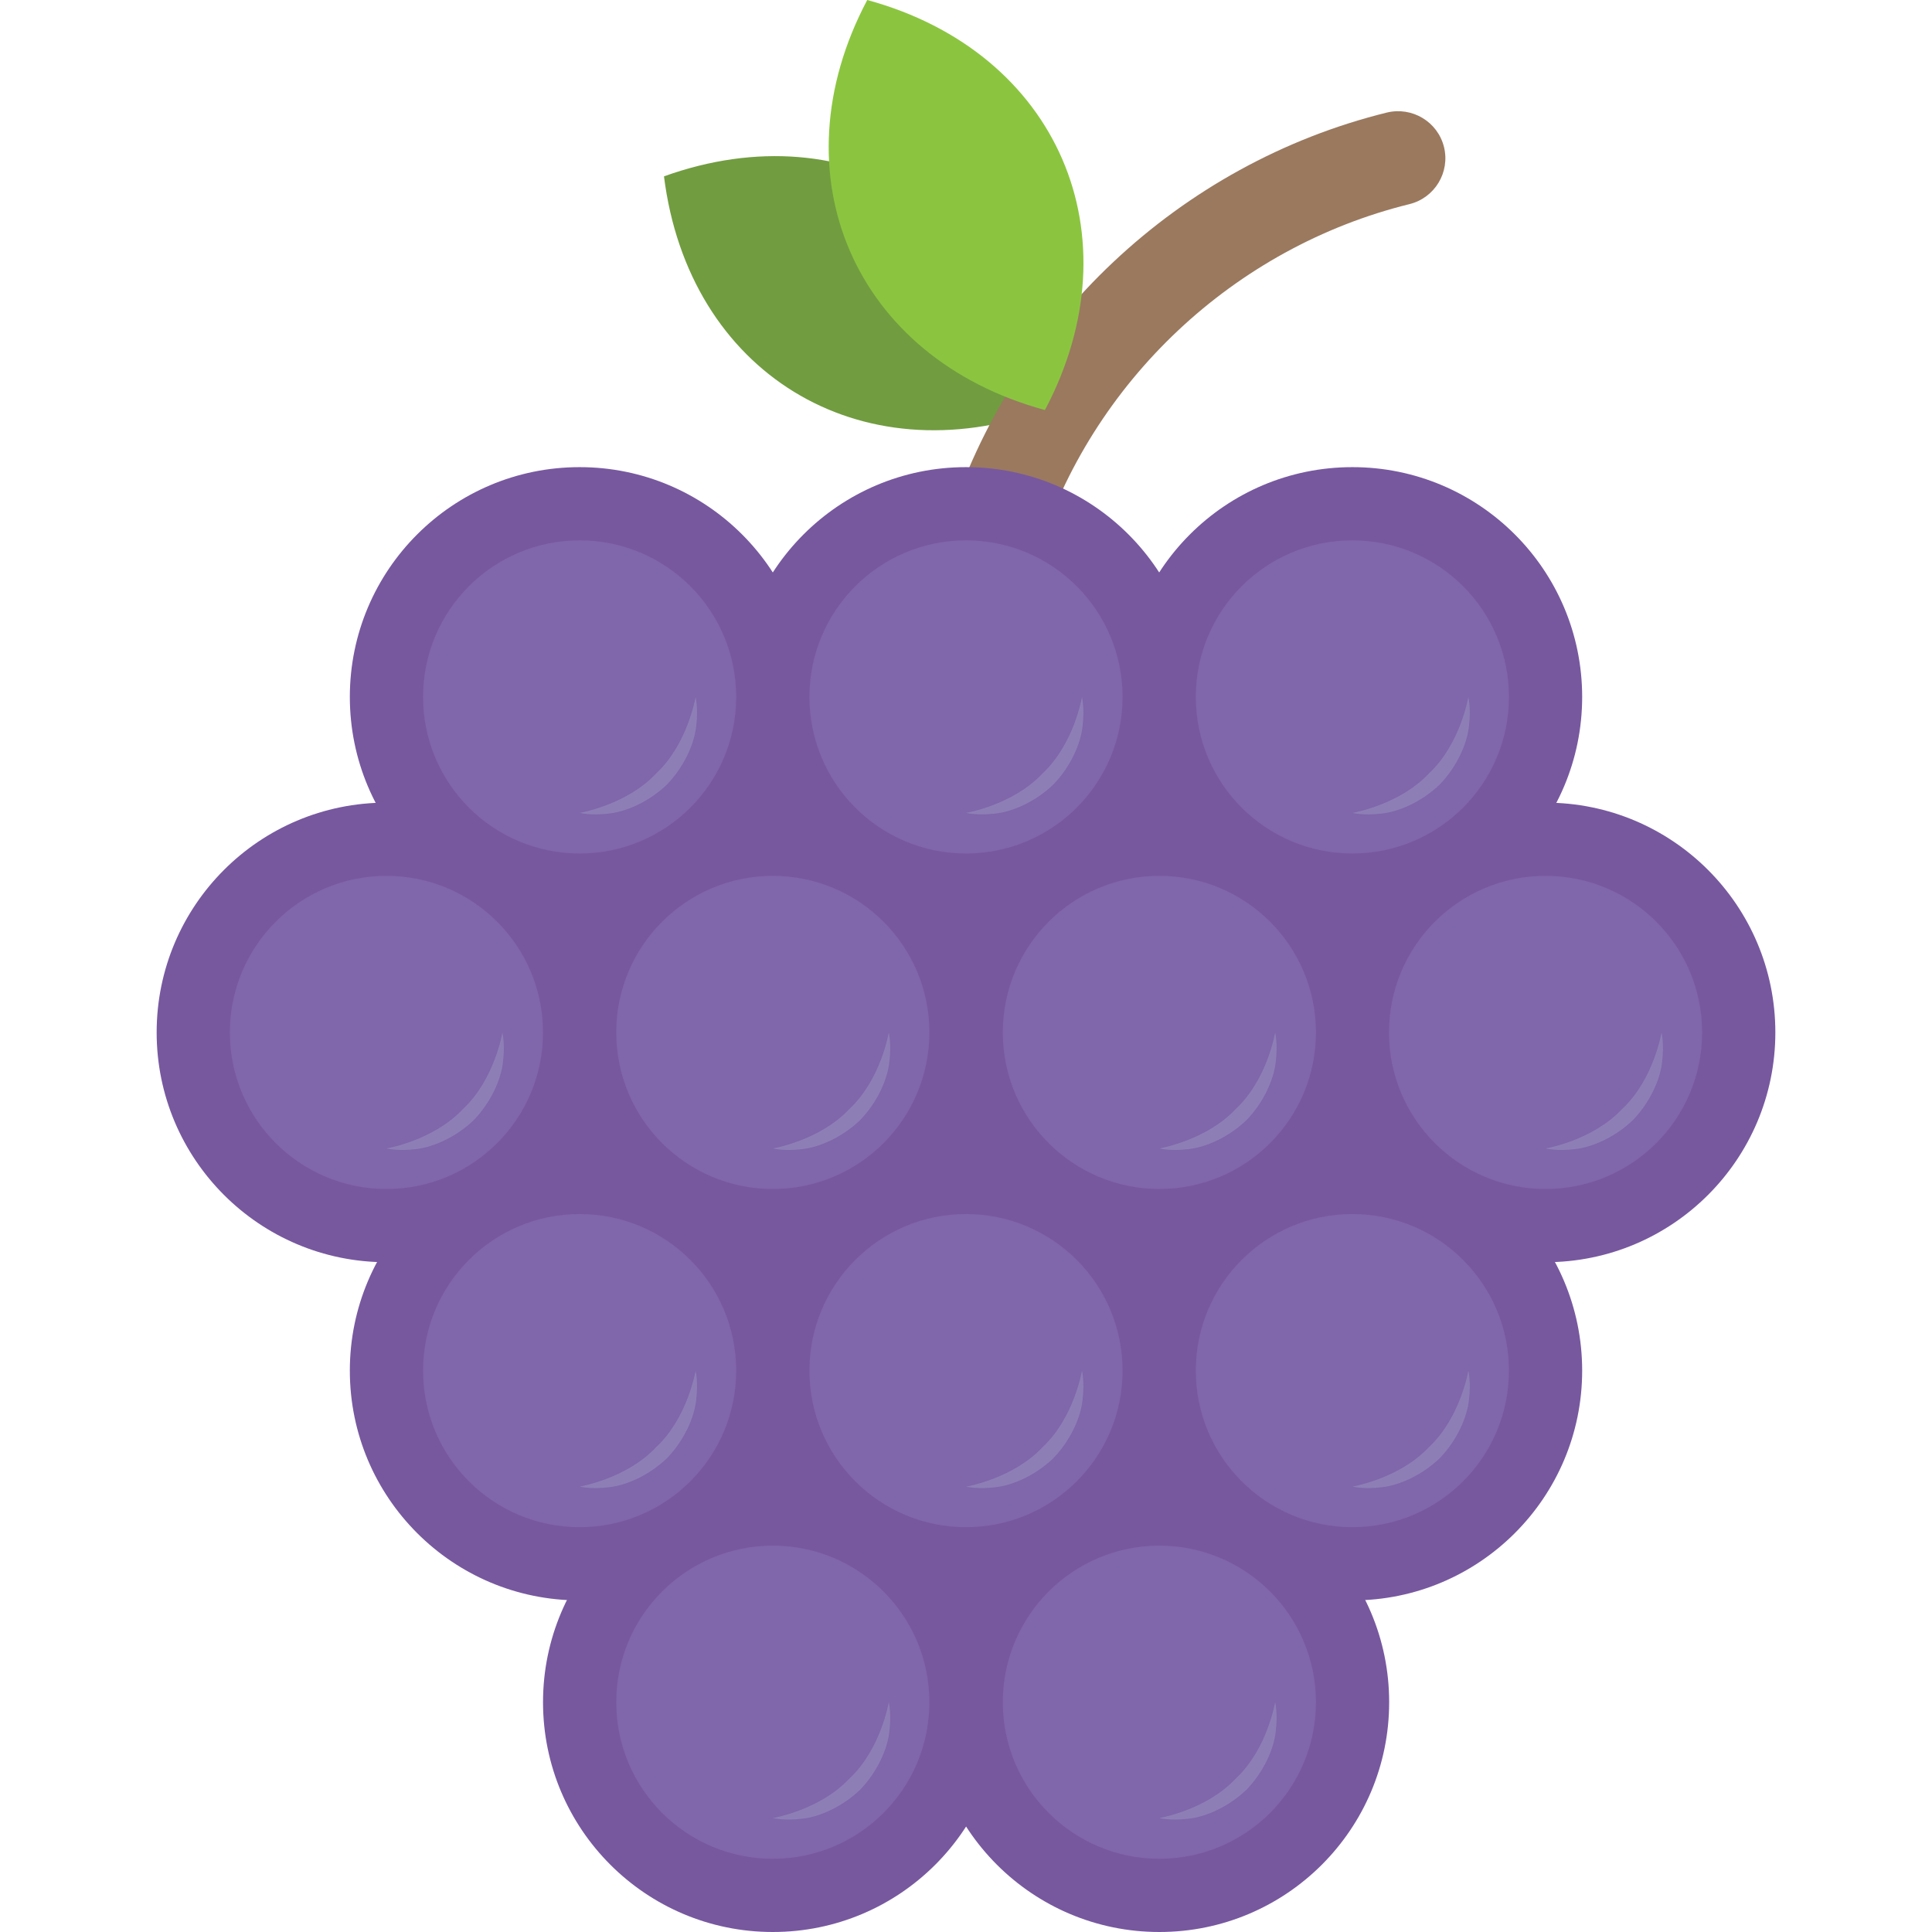 <?xml version="1.0" encoding="iso-8859-1"?>
<!-- Generator: Adobe Illustrator 19.0.0, SVG Export Plug-In . SVG Version: 6.00 Build 0)  -->
<svg version="1.1" id="Capa_1" xmlns="http://www.w3.org/2000/svg" xmlns:xlink="http://www.w3.org/1999/xlink" x="0px" y="0px"
	 viewBox="0 0 506.752 506.752" style="enable-background:new 0 0 506.752 506.752;" xml:space="preserve">
<path style="fill:#719C40;" d="M174.16,46.256c6.432,51.408,51.168,78.848,99.904,61.296
	C267.632,56.144,222.912,28.704,174.16,46.256z"/>
<path style="fill:#9A795F;" d="M255.968,167.968c-1.216,0-2.464-0.176-3.68-0.56c-6.512-2.048-10.16-8.976-8.112-15.488l4.4-14.032
	c16.704-53.44,60.848-94.96,115.2-108.368c6.64-1.6,13.328,2.416,14.976,9.04c1.632,6.624-2.416,13.328-9.04,14.976
	c-46.016,11.344-83.392,46.496-97.536,91.728l-4.4,14.032C266.112,164.592,261.232,167.968,255.968,167.968z"/>
<g>
	<circle style="fill:#77589F;" cx="202.704" cy="270.8" r="60.272"/>
	<circle style="fill:#77589F;" cx="304.096" cy="270.8" r="60.272"/>
	<circle style="fill:#77589F;" cx="405.392" cy="270.8" r="60.272"/>
	<circle style="fill:#77589F;" cx="101.36" cy="270.8" r="60.272"/>
	<circle style="fill:#77589F;" cx="253.376" cy="182.8" r="60.272"/>
	<circle style="fill:#77589F;" cx="354.72" cy="182.8" r="60.272"/>
	<circle style="fill:#77589F;" cx="152.032" cy="182.8" r="60.272"/>
	<circle style="fill:#77589F;" cx="253.376" cy="359.504" r="60.272"/>
	<circle style="fill:#77589F;" cx="354.72" cy="359.504" r="60.272"/>
	<circle style="fill:#77589F;" cx="152.032" cy="359.504" r="60.272"/>
	<circle style="fill:#77589F;" cx="304.096" cy="446.48" r="60.272"/>
	<circle style="fill:#77589F;" cx="202.704" cy="446.48" r="60.272"/>
</g>
<g>
	<circle style="fill:#8066AA;" cx="202.704" cy="270.8" r="41.072"/>
	<circle style="fill:#8066AA;" cx="304.096" cy="270.8" r="41.072"/>
	<circle style="fill:#8066AA;" cx="405.392" cy="270.8" r="41.072"/>
	<circle style="fill:#8066AA;" cx="101.36" cy="270.8" r="41.072"/>
	<circle style="fill:#8066AA;" cx="253.376" cy="182.8" r="41.072"/>
	<circle style="fill:#8066AA;" cx="354.72" cy="182.8" r="41.072"/>
	<circle style="fill:#8066AA;" cx="152.032" cy="182.8" r="41.072"/>
	<circle style="fill:#8066AA;" cx="253.376" cy="359.504" r="41.072"/>
	<circle style="fill:#8066AA;" cx="354.72" cy="359.504" r="41.072"/>
	<circle style="fill:#8066AA;" cx="152.032" cy="359.504" r="41.072"/>
	<circle style="fill:#8066AA;" cx="304.096" cy="446.48" r="41.072"/>
	<circle style="fill:#8066AA;" cx="202.704" cy="446.48" r="41.072"/>
</g>
<g>
	<path style="fill:#8D7FB6;" d="M182.448,182.8c0,0,0.736,2.944,0.16,7.664c-0.48,4.672-3.2,10.672-7.632,15.28
		c-4.624,4.448-10.608,7.168-15.28,7.648c-4.672,0.576-7.664-0.176-7.664-0.176s12.32-2.048,20.08-10.352
		C180.416,195.12,182.448,182.8,182.448,182.8z"/>
	<path style="fill:#8D7FB6;" d="M283.792,182.8c0,0,0.736,2.944,0.16,7.664c-0.48,4.672-3.2,10.672-7.632,15.28
		c-4.624,4.448-10.608,7.168-15.28,7.648c-4.672,0.56-7.664-0.176-7.664-0.176s12.32-2.048,20.08-10.352
		C281.76,195.12,283.792,182.8,283.792,182.8z"/>
	<path style="fill:#8D7FB6;" d="M385.136,182.8c0,0,0.736,2.944,0.16,7.664c-0.48,4.672-3.2,10.672-7.632,15.28
		c-4.624,4.448-10.608,7.168-15.28,7.648c-4.672,0.576-7.664-0.176-7.664-0.176s12.32-2.048,20.08-10.352
		C383.104,195.12,385.136,182.8,385.136,182.8z"/>
	<path style="fill:#8D7FB6;" d="M182.448,359.504c0,0,0.736,2.944,0.16,7.664c-0.48,4.672-3.2,10.672-7.632,15.28
		c-4.624,4.448-10.608,7.168-15.28,7.648c-4.672,0.576-7.664-0.176-7.664-0.176s12.32-2.048,20.08-10.352
		C180.416,371.84,182.448,359.504,182.448,359.504z"/>
	<path style="fill:#8D7FB6;" d="M283.792,359.504c0,0,0.736,2.944,0.16,7.664c-0.48,4.672-3.2,10.672-7.632,15.28
		c-4.624,4.448-10.608,7.168-15.28,7.648c-4.672,0.576-7.664-0.16-7.664-0.16s12.32-2.048,20.08-10.352
		C281.76,371.84,283.792,359.504,283.792,359.504z"/>
	<path style="fill:#8D7FB6;" d="M385.136,359.504c0,0,0.736,2.944,0.16,7.664c-0.48,4.672-3.2,10.672-7.632,15.28
		c-4.624,4.448-10.608,7.168-15.28,7.648c-4.672,0.576-7.664-0.176-7.664-0.176s12.32-2.048,20.08-10.352
		C383.104,371.84,385.136,359.504,385.136,359.504z"/>
	<path style="fill:#8D7FB6;" d="M334.464,446.448c0,0,0.736,2.944,0.16,7.664c-0.48,4.672-3.2,10.672-7.632,15.28
		c-4.624,4.448-10.608,7.168-15.28,7.648c-4.672,0.576-7.664-0.176-7.664-0.176s12.32-2.048,20.08-10.352
		C332.432,458.768,334.464,446.448,334.464,446.448z"/>
	<path style="fill:#8D7FB6;" d="M233.12,446.448c0,0,0.736,2.944,0.16,7.664c-0.48,4.672-3.2,10.672-7.632,15.28
		c-4.624,4.448-10.608,7.168-15.28,7.648c-4.672,0.576-7.664-0.176-7.664-0.176s12.32-2.048,20.08-10.352
		C231.088,458.768,233.12,446.448,233.12,446.448z"/>
	<path style="fill:#8D7FB6;" d="M435.808,270.816c0,0,0.736,2.944,0.16,7.664c-0.48,4.672-3.2,10.672-7.632,15.28
		c-4.624,4.448-10.608,7.168-15.28,7.648c-4.672,0.576-7.664-0.176-7.664-0.176s12.32-2.048,20.08-10.352
		C433.776,283.152,435.808,270.816,435.808,270.816z"/>
	<path style="fill:#8D7FB6;" d="M334.464,270.816c0,0,0.736,2.944,0.16,7.664c-0.48,4.672-3.2,10.672-7.632,15.28
		c-4.624,4.448-10.608,7.168-15.28,7.648c-4.672,0.576-7.664-0.176-7.664-0.176s12.32-2.048,20.08-10.352
		C332.432,283.152,334.464,270.816,334.464,270.816z"/>
	<path style="fill:#8D7FB6;" d="M233.12,270.816c0,0,0.736,2.944,0.16,7.664c-0.48,4.672-3.2,10.672-7.632,15.28
		c-4.624,4.448-10.608,7.168-15.28,7.648c-4.672,0.576-7.664-0.176-7.664-0.176s12.32-2.048,20.08-10.352
		C231.088,283.152,233.12,270.816,233.12,270.816z"/>
	<path style="fill:#8D7FB6;" d="M131.776,270.816c0,0,0.736,2.944,0.16,7.664c-0.48,4.672-3.2,10.672-7.632,15.28
		c-4.624,4.448-10.608,7.168-15.28,7.648c-4.672,0.576-7.664-0.176-7.664-0.176s12.32-2.048,20.08-10.352
		C129.744,283.152,131.776,270.816,131.776,270.816z"/>
</g>
<path style="fill:#8BC540;" d="M227.472,0c49.984,13.616,70.848,61.76,46.608,107.552C224.096,93.936,203.216,45.792,227.472,0z"/>
<g>
</g>
<g>
</g>
<g>
</g>
<g>
</g>
<g>
</g>
<g>
</g>
<g>
</g>
<g>
</g>
<g>
</g>
<g>
</g>
<g>
</g>
<g>
</g>
<g>
</g>
<g>
</g>
<g>
</g>
</svg>
